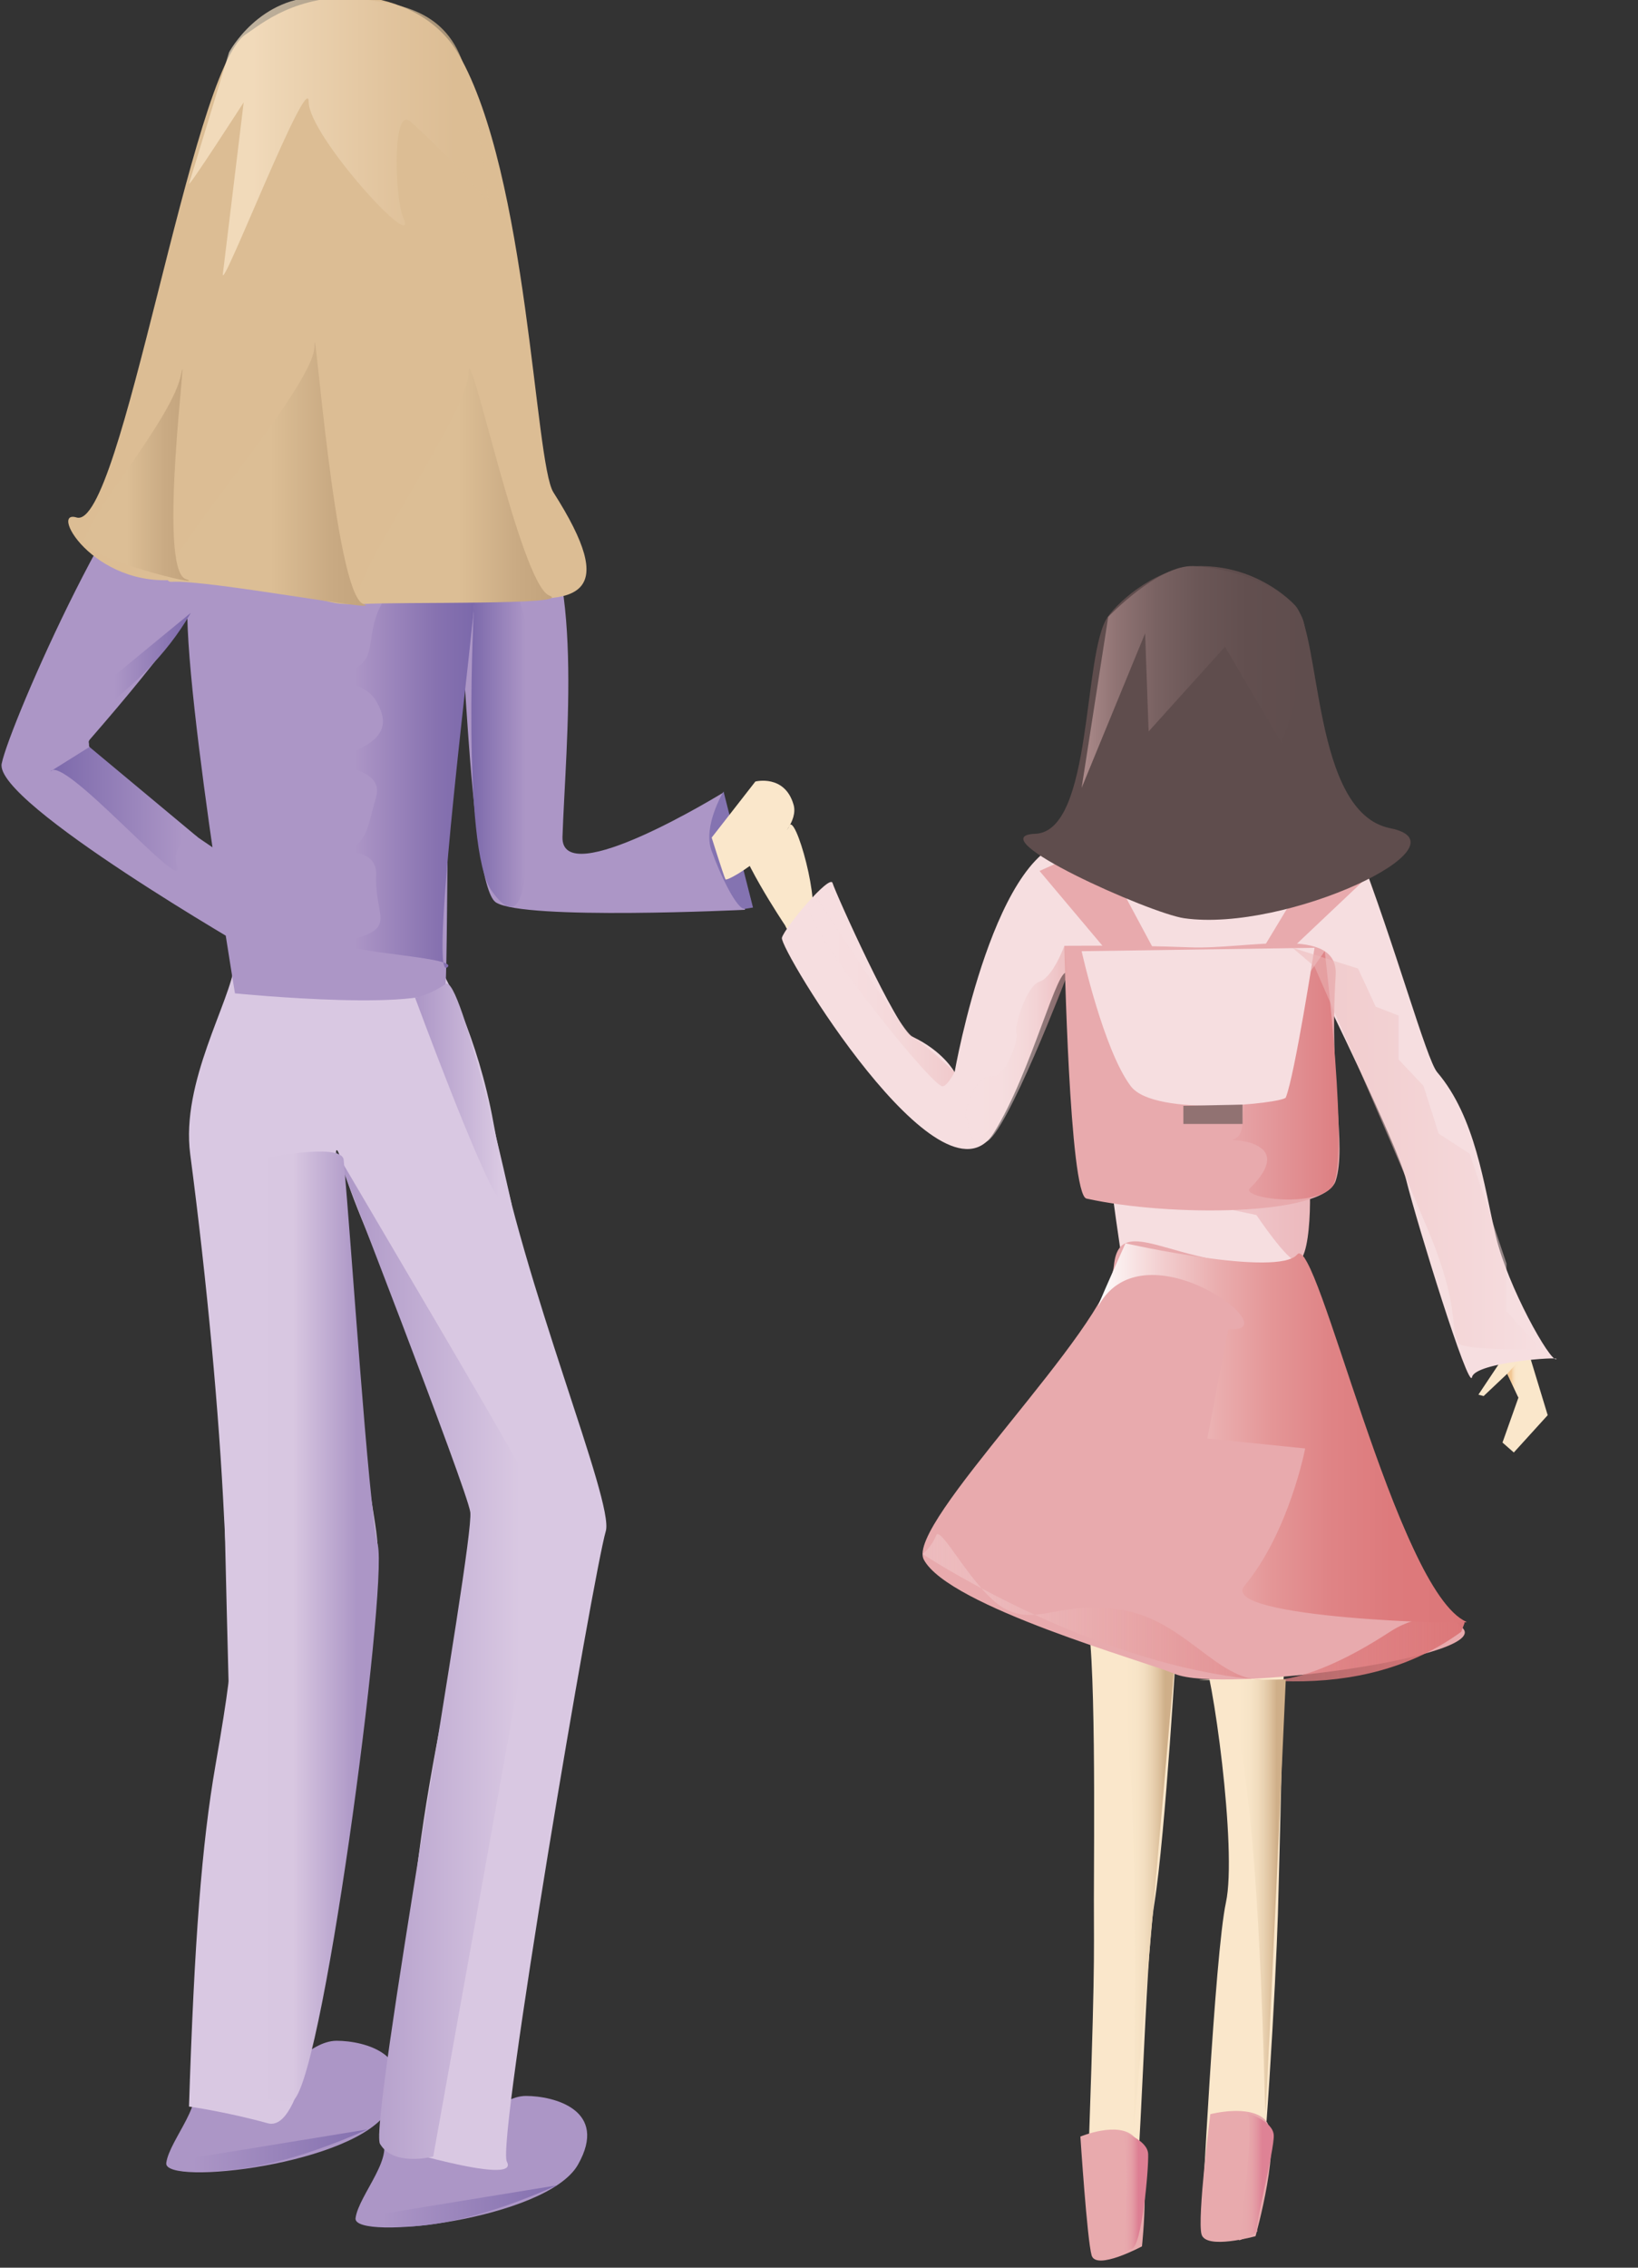 <?xml version="1.0" encoding="utf-8"?>
<!-- Generator: Adobe Illustrator 16.0.0, SVG Export Plug-In . SVG Version: 6.00 Build 0)  -->
<!DOCTYPE svg PUBLIC "-//W3C//DTD SVG 1.1//EN" "http://www.w3.org/Graphics/SVG/1.1/DTD/svg11.dtd">
<svg version="1.1" id="Слой_1" xmlns="http://www.w3.org/2000/svg" xmlns:xlink="http://www.w3.org/1999/xlink" x="0px" y="0px"
	 width="284px" height="393px" viewBox="0 0 284 393" enable-background="new 0 0 284 393" xml:space="preserve">
<rect x="0" y="0" width="284" height="393" fill="#333333" stroke="none"/>
<g>
	<polygon fill="#FAE7CB" points="264.521,232.693 268.343,245.257 262.469,251.723 260.505,250.001 263.271,242.209 261.33,238.076 
		257.234,241.945 256.331,241.701 262.337,232.693 	"/>
	<path fill="#FAE7CB" d="M136.137,160.397c0,0-8.896-13.207-8.479-17.166c0.249-2.371,8.147,2.926,9.135,0
		s5.776,14.063,3.621,16.748C137.316,163.836,136.137,160.397,136.137,160.397"/>
	<path fill="#F6DEE0" d="M186.632,145.662c4.139,0.153,42.929-13.809,48.633,0.975c6.671,17.284,12.049,36.991,13.917,39.183
		c6.67,7.825,8.087,19.576,10.158,28.377c2.069,8.801,9.446,21.872,10.48,21.354c1.038-0.518-14.079,0.524-14.597,3.112
		c-0.516,2.589-9.504-26.523-11.416-34.174c-1.554-6.212-14.754-33.003-14.754-33.003s-3.494,57.983-5.047,64.841
		c-1.549,6.837-21.312,6.602-25.628-1.94c-5.183-10.26-7.074-56.082-13.261-65.617c-1.553-2.395-6.212,17.05-12.812,27.566
		c-9.101,14.497-37.253-31.976-36.735-33.817c0.518-1.841,8.316-11.052,8.779-9.496c0.529,1.786,11.172,25.406,13.783,26.617
		c5.436,2.524,7.378,6.18,7.378,6.18S172.655,145.146,186.632,145.662z"/>
	<polygon fill="#E8AAAD" points="200.206,164.849 190.313,146.4 180.237,150.941 191.944,164.849 	"/>
	<polygon fill="#E8AAAD" points="218.21,165.662 228.782,148.143 237.622,151.485 224.113,164.26 	"/>
	<linearGradient id="SVGID_1_" gradientUnits="userSpaceOnUse" x1="192.901" y1="210.572" x2="227.136" y2="210.572">
		<stop  offset="0" style="stop-color:#F6DEE0"/>
		<stop  offset="0.99" style="stop-color:#ECB9BD"/>
	</linearGradient>
	<path fill="url(#SVGID_1_)" d="M192.901,205.297c0,0,28.789,5.218,33.525-2.646c0.978-1.624,1.327,15.862-1.523,15.951
		c-1.658,0.049-7.059-8.028-7.059-8.028L192.901,205.297z"/>
	<path fill="#FAE7CB" d="M222.714,284.346c0,0-0.852,37.583-1.15,47.496c-0.319,10.657-2.328,47.917-3.883,53.741
		c-1.554,5.824-9.362-0.312-9.362-0.312s2.294-46.623,4.235-55.555c1.984-9.135-2.338-40.493-4.235-43.722
		C206.422,282.769,222.714,284.346,222.714,284.346z"/>
	<path fill="#FAE7CB" d="M204.065,283.396c0,0-1.981,34.469-3.923,46.505c-1.697,10.525-2.29,48.693-3.843,54.519
		c-1.552,5.822-7.93-1.133-7.93-1.133c1.555-42.947,1.289-42.834,1.289-54.163c0-8.542,0.451-46.059-1.444-49.286
		C186.316,276.612,204.065,283.396,204.065,283.396z"/>
	<linearGradient id="SVGID_2_" gradientUnits="userSpaceOnUse" x1="188.368" y1="325.014" x2="203.651" y2="325.014">
		<stop  offset="0.449" style="stop-color:#FAE7CB"/>
		<stop  offset="0.582" style="stop-color:#F7E4C7"/>
		<stop  offset="0.674" style="stop-color:#F1DCBE"/>
		<stop  offset="0.755" style="stop-color:#E8D0AF"/>
		<stop  offset="0.828" style="stop-color:#DDC19D"/>
		<stop  offset="0.893" style="stop-color:#CFAF89"/>
	</linearGradient>
	<path fill="url(#SVGID_2_)" d="M203.651,288.562c0,0-6.759,77.392-7.051,80.198c-0.296,2.807,2.538-87.825-6.184-87.554
		C181.694,281.478,203.651,288.562,203.651,288.562z"/>
	<path fill="#E8AAAD" d="M226.142,217.937c0,0,18.248,57.14,27.207,63.991c6.602,5.048-41.543,11.648-49.697,8.153
		c-4.996-2.141-39.181-11.648-43.487-19.802c-3.238-6.135,31.909-39.945,32.959-50.906
		C194.177,208.411,206.689,222.74,226.142,217.937z"/>
	<path fill="#E8AAAD" d="M187.319,370.28c0,0,6.518-2.724,9.281,0c3.148,3.105,1.397,19.026,1.397,19.026s-7.958,4.27-8.733,1.553
		C188.487,388.141,187.319,370.28,187.319,370.28z"/>
	<path fill="#E8AAAD" d="M209.842,366.399c0,0,6.729-1.765,9.493,0.96c3.148,3.105-1.647,20.183-1.647,20.183
		s-8.587,2.407-9.361-0.312C207.547,384.513,209.842,366.399,209.842,366.399z"/>
	<path fill="#E8AAAD" d="M184.534,163.921c0,0,11.207-0.169,21.76,0.255c10.169,0.408,25.838-3.963,25.287,4.87
		c-1.165,18.637,1.955,29.407,0.012,35.573c-1.939,6.167-28.938,6.273-43.223,3.1C185.401,207.06,184.534,163.921,184.534,163.921z"
		/>
	<linearGradient id="SVGID_3_" gradientUnits="userSpaceOnUse" x1="159.973" y1="278.631" x2="253.95" y2="278.631">
		<stop  offset="0" style="stop-color:#FFFFFF;stop-opacity:0.2"/>
		<stop  offset="0.051" style="stop-color:#FBEFEF;stop-opacity:0.24"/>
		<stop  offset="0.181" style="stop-color:#F1CACB;stop-opacity:0.345"/>
		<stop  offset="0.318" style="stop-color:#EAACAD;stop-opacity:0.454"/>
		<stop  offset="0.462" style="stop-color:#E49596;stop-opacity:0.569"/>
		<stop  offset="0.615" style="stop-color:#DF8486;stop-opacity:0.692"/>
		<stop  offset="0.784" style="stop-color:#DD7A7C;stop-opacity:0.827"/>
		<stop  offset="1" style="stop-color:#DC7779"/>
	</linearGradient>
	<path fill="url(#SVGID_3_)" d="M253.95,281.22c0,0-6.228-2.816-12.958,1.577s-16.651,9.667-23.857,8.196
		c-7.206-1.473-12.605-10.41-22.848-12.024c-10.243-1.614-14.252,2.688-19.753,0c-5.503-2.688-11.438-14.896-12.227-12.873
		c-0.787,2.025-2.335,3.234-2.335,3.234s58.608,38.826,93.381,13.467L253.95,281.22z"/>
	<linearGradient id="SVGID_4_" gradientUnits="userSpaceOnUse" x1="210.949" y1="186.368" x2="232.1" y2="186.368">
		<stop  offset="0" style="stop-color:#AC8B8B"/>
		<stop  offset="0.015" style="stop-color:#E8AAAD"/>
		<stop  offset="1" style="stop-color:#DD7F82"/>
	</linearGradient>
	<path fill="url(#SVGID_4_)" d="M229.68,164.849l-13.1,18.659c0,0-3.542,4.807-5.32,5.065c-1.782,0.258,4.69-0.518,4.43,3.106
		c-0.257,3.622-0.267,5.176-1.685,5.693c-1.421,0.519,2.377-0.236,4.75,1.694s-0.261,5.139-2.029,6.848
		c-1.768,1.709,10.98,3.501,14.206-0.194C234.157,202.023,229.68,164.849,229.68,164.849z"/>
	<path fill="#F6DEE0" d="M187.538,164.849l40.378-0.589c0,0-3.431,22.107-4.983,25.941c-0.393,0.971-22.727,3.502-26.863-1.944
		C191.346,182.035,187.538,164.849,187.538,164.849z"/>
	<linearGradient id="SVGID_5_" gradientUnits="userSpaceOnUse" x1="190.416" y1="248.342" x2="254.289" y2="248.342">
		<stop  offset="0" style="stop-color:#FFFFFF"/>
		<stop  offset="0.038" style="stop-color:#FCF3F3"/>
		<stop  offset="0.176" style="stop-color:#F2CDCE"/>
		<stop  offset="0.32" style="stop-color:#EAAEAF"/>
		<stop  offset="0.469" style="stop-color:#E49697"/>
		<stop  offset="0.625" style="stop-color:#DF8486"/>
		<stop  offset="0.795" style="stop-color:#DD7A7C"/>
		<stop  offset="1" style="stop-color:#DC7779"/>
	</linearGradient>
	<path fill="url(#SVGID_5_)" d="M195.138,215.479c0,0,26.396,5.932,29.766,1.934c3.369-4,17.237,58.407,29.357,63.659
		c1.313,0.567-43.243-0.535-38.502-6.233c7.756-9.317,10.536-23.814,10.536-23.814l-16.965-1.721l3.624-18.986
		c11.092,1.143-14.322-18.354-22.423-4.158C189.55,227.881,195.138,215.479,195.138,215.479z"/>
	<linearGradient id="SVGID_6_" gradientUnits="userSpaceOnUse" x1="224.113" y1="199.065" x2="267.207" y2="199.065">
		<stop  offset="0" style="stop-color:#EBB5B6"/>
		<stop  offset="0.546" style="stop-color:#F0C9CA"/>
		<stop  offset="1" style="stop-color:#F6DEE0"/>
	</linearGradient>
	<path opacity="0.5" fill="url(#SVGID_6_)" d="M224.113,164.26l3.803,3.253c0,0,11.593,26.391,19.646,45.559
		c5.649,13.44,3.803,17.012,5.271,19.662c0.752,1.355,14.374,1.121,14.374,1.121l-6.006-6.588v-8.283l-6.374-19.021l-5.387-3.499
		l-2.635-8.271l-4.312-4.575v-7.603l-3.972-1.554l-3.058-6.599L224.113,164.26z"/>
	<path fill="#5F4D4D" d="M192.105,106.841c-4.463,6.211-2.523,37.272-12.617,37.661c-10.096,0.388,19.856,13.788,25.837,14.635
		c17.715,2.506,49.967-12.753,35.703-15.605c-13.59-2.719-11.844-33.584-16.502-38.634c-0.689-0.747-6.601-6.804-16.435-6.794
		C200.865,98.111,194.228,103.893,192.105,106.841z"/>
	<linearGradient id="SVGID_7_" gradientUnits="userSpaceOnUse" x1="187.538" y1="117.32" x2="226.385" y2="117.32">
		<stop  offset="0" style="stop-color:#AC8B8B"/>
		<stop  offset="0.151" style="stop-color:#907474"/>
		<stop  offset="0.335" style="stop-color:#796262"/>
		<stop  offset="0.529" style="stop-color:#6A5656"/>
		<stop  offset="0.74" style="stop-color:#624F4F"/>
		<stop  offset="0.995" style="stop-color:#5F4D4D"/>
	</linearGradient>
	<path fill="url(#SVGID_7_)" d="M192.146,106.905c0,0,8.687-9.068,14.805-8.797c6.115,0.271,15.487,3.134,18.589,8.49
		c3.104,5.356-3.347,22.164-3.347,22.164l-9.8-16.676l-13.24,14.678l-0.605-17.011l-11.01,26.783L192.146,106.905z"/>
	<linearGradient id="SVGID_8_" gradientUnits="userSpaceOnUse" x1="207.945" y1="328.448" x2="222.933" y2="328.448">
		<stop  offset="0.449" style="stop-color:#FAE7CB"/>
		<stop  offset="0.582" style="stop-color:#F7E4C7"/>
		<stop  offset="0.674" style="stop-color:#F1DCBE"/>
		<stop  offset="0.755" style="stop-color:#E8D0AF"/>
		<stop  offset="0.828" style="stop-color:#DDC19D"/>
		<stop  offset="0.893" style="stop-color:#CFAF89"/>
	</linearGradient>
	<path fill="url(#SVGID_8_)" d="M222.933,291.062c0,0-3.217,71.894-3.509,74.7c-0.294,2.808-0.683-74.973-9.406-74.7
		C201.296,291.332,222.933,291.062,222.933,291.062z"/>
	<linearGradient id="SVGID_9_" gradientUnits="userSpaceOnUse" x1="214.84" y1="377.182" x2="220.85" y2="377.182">
		<stop  offset="0" style="stop-color:#E8AAAD"/>
		<stop  offset="0.229" style="stop-color:#E7A8AC"/>
		<stop  offset="0.373" style="stop-color:#E6A2A8"/>
		<stop  offset="0.494" style="stop-color:#E398A2"/>
		<stop  offset="0.601" style="stop-color:#E08B9A"/>
		<stop  offset="0.658" style="stop-color:#DE8295"/>
	</linearGradient>
	<path fill="url(#SVGID_9_)" d="M215.992,366.091c0,0,4.756,1.421,4.855,3.979c0.101,2.558-3.4,16.15-2.884,16.469
		s-3.124,1.734-3.124,1.734S217.94,366.116,215.992,366.091z"/>
	<linearGradient id="SVGID_10_" gradientUnits="userSpaceOnUse" x1="194.217" y1="379.862" x2="199.077" y2="379.862">
		<stop  offset="0" style="stop-color:#E8AAAD"/>
		<stop  offset="0.217" style="stop-color:#E7A8AC"/>
		<stop  offset="0.354" style="stop-color:#E6A2A8"/>
		<stop  offset="0.469" style="stop-color:#E398A2"/>
		<stop  offset="0.571" style="stop-color:#E08B9A"/>
		<stop  offset="0.648" style="stop-color:#DD7F93"/>
	</linearGradient>
	<path fill="url(#SVGID_10_)" d="M194.217,369.325c0,0,4.757,1.423,4.854,3.98c0.101,2.557-1.073,16.001-2.883,16.468
		c-0.588,0.151-1.265,0.626-1.265,0.626S196.164,369.352,194.217,369.325z"/>
	<path fill="#FAE7CB" d="M283.737,226.038"/>
	<linearGradient id="SVGID_11_" gradientUnits="userSpaceOnUse" x1="261.33" y1="239.065" x2="263.272" y2="239.065">
		<stop  offset="0.352" style="stop-color:#F1C692"/>
		<stop  offset="0.42" style="stop-color:#F4CFA0"/>
		<stop  offset="0.524" style="stop-color:#F7D9B2"/>
		<stop  offset="0.64" style="stop-color:#F9E1C0"/>
		<stop  offset="0.779" style="stop-color:#FAE5C8"/>
		<stop  offset="1" style="stop-color:#FAE7CB"/>
	</linearGradient>
	<polygon fill="url(#SVGID_11_)" points="263.271,242.209 263.271,235.92 261.33,238.076 	"/>
	<linearGradient id="SVGID_12_" gradientUnits="userSpaceOnUse" x1="167.356" y1="180.982" x2="185.118" y2="180.982">
		<stop  offset="0.087" style="stop-color:#F6DEE0"/>
		<stop  offset="0.369" style="stop-color:#F5DCDD"/>
		<stop  offset="0.547" style="stop-color:#F3D4D5"/>
		<stop  offset="0.696" style="stop-color:#EFC7C9"/>
		<stop  offset="0.828" style="stop-color:#EBB5B8"/>
		<stop  offset="0.929" style="stop-color:#E6A5A8"/>
	</linearGradient>
	<path opacity="0.5" fill="url(#SVGID_12_)" d="M184.534,163.921l0.584,4.849c0,0-10.711,28.112-14.189,29.139
		c-3.48,1.027-2.894-4.096-3.476-4.289c-0.583-0.194,1.553-7.415,4.271-7.009c2.716,0.407,4.95-6.582,4.514-7.552
		c-0.438-0.971,1.641-8.153,3.999-8.932C182.595,169.351,184.534,163.921,184.534,163.921z"/>
	<linearGradient id="SVGID_13_" gradientUnits="userSpaceOnUse" x1="140.272" y1="171.918" x2="165.512" y2="171.918">
		<stop  offset="0.143" style="stop-color:#F6DEE0"/>
		<stop  offset="0.395" style="stop-color:#F5DADC"/>
		<stop  offset="0.644" style="stop-color:#F2D0D1"/>
		<stop  offset="0.892" style="stop-color:#EDBEC0"/>
		<stop  offset="1" style="stop-color:#EBB5B7"/>
	</linearGradient>
	<path opacity="0.5" fill="url(#SVGID_13_)" d="M141.632,155.625c0,0,14.886,23.09,16.502,23.976
		c1.839,1.009,7.378,6.179,7.378,6.179s-1.446,2.885-2.303,2.427c-3.253-1.735-25.229-29.611-22.741-31.305
		C142.953,155.21,141.632,155.625,141.632,155.625z"/>
	<path fill="#AC96C6" d="M65.71,369.926c3.393,3.306-3.551,10.44-4.063,14.498c-0.513,4.059,33.146,0.251,38.556-9.266
		c5.409-9.518-4.207-11.922-9.016-11.922s-9.617,6.612-12.021,7.212C76.76,371.05,65.71,369.926,65.71,369.926z"/>
	<path fill="#AC96C6" d="M32.891,360.367c3.395,3.307-3.55,10.44-4.063,14.498c-0.514,4.058,33.147,0.251,38.557-9.267
		c5.41-9.517-4.209-11.922-9.017-11.922c-4.809,0-9.617,6.612-12.021,7.214C43.942,361.491,32.891,360.367,32.891,360.367z"/>
	<path fill="#D9C8E2" d="M76.978,168.961c0,0,5.856,10.51,8.581,25.656c5.048,28.073,20.975,65.671,19.475,70.741
		c-2.124,7.18-18.965,105.974-17.153,109.275c2.471,4.503-21.996-3.097-21.996-3.097s5.525-6.599,5.094-24.944
		c-0.728-30.739,12.105-74.746,11.815-79.732c-0.897-15.556-20.229-53.007-23.235-64.314c-3.007-11.307,0,10.819,0,10.819
		s2.303,23.73,3.886,39.363c1.083,10.704,3.24,16.268,1.272,20.571c-5.41,11.832-6.599,97.92-18.31,94.67
		c-7.163-1.988-13.637-2.894-13.637-2.894c0.926-28.735,2.216-45.479,4.588-59.133c4.428-25.492,2.576-20.388,1.48-43.204
		c-0.848-17.653-2.885-40.056-5.861-62.734c-1.639-12.489,6.955-26.326,7.742-33.047L76.978,168.961z"/>
	<path fill="#AC96C6" d="M58.293,72.093c1.353,0,23.549,5.414,33.291,15.029c9.914,9.784,6.485,41.714,5.941,57.898
		c-0.328,9.719,27.925-7.691,27.925-7.691l3.721,20.344c0,0-38.359,1.871-43.2-1.286c-4.844-3.155-5.766-57.744-6.87-54.054
		c-1.638,5.479-1.395,62.959-1.845,68.192c-0.451,5.233-36.517,1.628-36.517,1.628s-12.011-72.13-7.087-71.813
		c4.641,0.3-5.297,13.126-18.082,27.83c-3.15,3.623,29.484,23.752,29.935,24.711c0.452,0.957-1.352,12.224-1.352,12.224
		S-1.062,139.11,0.292,132.348c1.352-6.763,22.09-54.097,32.046-57.454C35.173,73.937,58.293,72.093,58.293,72.093z"/>
	<path fill="#8473B1" d="M125.45,137.169c0,0-3.608,5.982-2.105,10.192c1.503,4.208,4.438,10.382,5.826,10.149
		c1.387-0.23-4.161,0.695-1.388,0.232c2.774-0.463,2.774-0.463,2.774-0.463"/>
	<linearGradient id="SVGID_14_" gradientUnits="userSpaceOnUse" x1="81.723" y1="128.17" x2="92.18" y2="128.17">
		<stop  offset="0.01" style="stop-color:#7C69AB"/>
		<stop  offset="0.898" style="stop-color:#AC96C6"/>
	</linearGradient>
	<path fill="url(#SVGID_14_)" d="M82.211,104.17c0,0-2.28,42.715,3.018,50.205c6.697,9.474,5.935-8.297,5.935-8.297
		s4.162-43.423-4.354-46.628C82.495,97.824,82.211,104.17,82.211,104.17z"/>
	<linearGradient id="SVGID_15_" gradientUnits="userSpaceOnUse" x1="55.615" y1="135.301" x2="82.287" y2="135.301">
		<stop  offset="0.225" style="stop-color:#AC96C6"/>
		<stop  offset="0.242" style="stop-color:#AB94C5"/>
		<stop  offset="0.749" style="stop-color:#8772B0"/>
		<stop  offset="0.99" style="stop-color:#7C69AB"/>
	</linearGradient>
	<path fill="url(#SVGID_15_)" d="M66.733,103.721c-4.207,6.475-0.221,11.284-7.322,12.787c-7.103,1.502,3.07,0.299,5.796,4.958
		c2.729,4.66,0.704,7.195-5.796,9.534c-6.502,2.338,7.577,0.723,5.796,7.089c-1.778,6.369-1.508,8.866-7.953,10.173
		c-6.448,1.306,8.232-3.91,7.953,3.355c-0.275,7.268,3.632,9.07-4.032,11.173c-7.664,2.105,19.519,2.902,16.296,4.907
		c-3.223,2.006,5.032-62.035,4.812-63.977C82.062,101.781,66.733,103.721,66.733,103.721z"/>
	<linearGradient id="SVGID_16_" gradientUnits="userSpaceOnUse" x1="8.738" y1="140.174" x2="34.315" y2="140.174">
		<stop  offset="0.01" style="stop-color:#7C69AB"/>
		<stop  offset="0.898" style="stop-color:#AC96C6"/>
	</linearGradient>
	<path fill="url(#SVGID_16_)" d="M15.515,129.453l18.8,15.667c0,0-4.912,0.213-3.601,5.122c1.31,4.91-19.839-19.639-21.976-16.551"
		/>
	<linearGradient id="SVGID_17_" gradientUnits="userSpaceOnUse" x1="11.836" y1="117.83" x2="33.082" y2="117.83">
		<stop  offset="0.378" style="stop-color:#AC96C6"/>
		<stop  offset="1" style="stop-color:#7C69AB"/>
	</linearGradient>
	<path fill="url(#SVGID_17_)" d="M33.082,106.207c-8.742,15.266-24.402,20.885-19.68,22.844c5.334,2.21-1.566-5.387-1.566-5.387"/>
	<path fill="#DCBD94" d="M95.949,85.322c11.341,17.791,4.948,19.871-11.106,17.74c-9.767-1.294-20.613,2.334-26.394,1.497
		c-5.62-0.815-16.207-6.2-25.863-4.381c-15.58,2.935-24.377-12.048-19.316-10.497c7.793,2.39,19.834-77.539,29.301-83.705
		c2.773-1.808,8.565-7.011,20.287-6.457c3.43,0.162,12.219,2.165,16.68,9.918C91.537,30.296,92.705,80.233,95.949,85.322z"/>
	<linearGradient id="SVGID_18_" gradientUnits="userSpaceOnUse" x1="62.01" y1="84.276" x2="95.697" y2="84.276">
		<stop  offset="0.128" style="stop-color:#DCBE95"/>
		<stop  offset="0.52" style="stop-color:#DCBE95"/>
		<stop  offset="0.552" style="stop-color:#DABC93"/>
		<stop  offset="0.82" style="stop-color:#C9AA83"/>
		<stop  offset="0.99" style="stop-color:#C3A47D"/>
	</linearGradient>
	<path fill="url(#SVGID_18_)" d="M81.209,64.67c-0.027-7.221,9.039,36.685,14.031,38.542c4.542,1.691-26.162,1.069-32.251,1.469
		C56.897,105.08,81.237,72.241,81.209,64.67z"/>
	<linearGradient id="SVGID_19_" gradientUnits="userSpaceOnUse" x1="29.004" y1="82.145" x2="63.434" y2="82.145">
		<stop  offset="0.128" style="stop-color:#DCBE95"/>
		<stop  offset="0.52" style="stop-color:#DCBE95"/>
		<stop  offset="0.552" style="stop-color:#DABC93"/>
		<stop  offset="0.82" style="stop-color:#C9AA83"/>
		<stop  offset="0.99" style="stop-color:#C3A47D"/>
	</linearGradient>
	<path fill="url(#SVGID_19_)" d="M54.521,60.02c-0.026-7.221,3.477,42.803,8.468,44.661c4.542,1.69-27.099-4.25-33.188-3.849
		C23.71,101.231,54.55,67.589,54.521,60.02z"/>
	<linearGradient id="SVGID_20_" gradientUnits="userSpaceOnUse" x1="14.656" y1="82.324" x2="32.77" y2="82.324">
		<stop  offset="0.128" style="stop-color:#DCBE95"/>
		<stop  offset="0.403" style="stop-color:#DCBE95"/>
		<stop  offset="0.443" style="stop-color:#DABC93"/>
		<stop  offset="0.777" style="stop-color:#C9AA83"/>
		<stop  offset="0.99" style="stop-color:#C3A47D"/>
	</linearGradient>
	<path fill="url(#SVGID_20_)" d="M31.407,64.826c1.362-7.164-4.224,33.655,0.77,35.514c4.541,1.69-18.521-3.612-17.487-6.913
		C16.514,87.603,29.993,72.266,31.407,64.826z"/>
	<linearGradient id="SVGID_21_" gradientUnits="userSpaceOnUse" x1="32.77" y1="23.591" x2="85.065" y2="23.591">
		<stop  offset="0.214" style="stop-color:#FAE7CB"/>
		<stop  offset="0.284" style="stop-color:#F5E1C3"/>
		<stop  offset="0.673" style="stop-color:#E3C7A1"/>
		<stop  offset="0.878" style="stop-color:#DCBE95"/>
	</linearGradient>
	<path opacity="0.7" fill="url(#SVGID_21_)" d="M39.713,9.07c0,0,5.277-9.975,16.344-9.579c11.069,0.395,19.607,1.374,23.48,9.625
		c3.874,8.252,5.546,31.692,5.528,27.183c-0.007-1.88-10.725-12.523-13.921-15.247s-2.687,13.232-1.256,16.577
		c3.018,7.044-16.366-14.03-16.366-19.964c0-5.902-15.341,33.66-14.877,29.766c0.363-3.063,3.606-29.692,3.606-29.692
		s-9.921,15.39-9.467,14.053C33.238,30.453,39.713,9.07,39.713,9.07z"/>
	<path fill="#FAE7CB" d="M123.392,145.16c0,0,2.036,6.493,2.383,7.211c0.349,0.716,13.346-7.527,11.824-12.879
		c-1.521-5.354-6.631-4.051-6.631-4.051L123.392,145.16z"/>
	<linearGradient id="SVGID_22_" gradientUnits="userSpaceOnUse" x1="61.647" y1="382.315" x2="96.556" y2="382.315">
		<stop  offset="0.133" style="stop-color:#AC96C6"/>
		<stop  offset="0.995" style="stop-color:#8470AF"/>
	</linearGradient>
	<path fill="url(#SVGID_22_)" d="M61.646,384.424c0,0,9.023,5.826,34.909-5.69"/>
	<linearGradient id="SVGID_23_" gradientUnits="userSpaceOnUse" x1="28.821" y1="372.616" x2="63.732" y2="372.616">
		<stop  offset="0.133" style="stop-color:#AC96C6"/>
		<stop  offset="0.995" style="stop-color:#8470AF"/>
	</linearGradient>
	<path fill="url(#SVGID_23_)" d="M28.821,374.725c0,0,9.024,5.826,34.911-5.69"/>
	<linearGradient id="SVGID_24_" gradientUnits="userSpaceOnUse" x1="58.173" y1="286.806" x2="94.95" y2="286.806">
		<stop  offset="0.005" style="stop-color:#AC96C6"/>
		<stop  offset="0.867" style="stop-color:#D9C8E2"/>
	</linearGradient>
	<path fill="url(#SVGID_24_)" d="M58.173,199.46c0,0,22.859,58.72,23.367,62.608c0.718,5.509-17.598,106.14-15.656,109.469
		c2.358,4.035,9.229,2.196,9.229,2.196L94.95,263.367c0,0-2.152-4.77-10.632-19.349C76.757,231.018,78.255,233.587,58.173,199.46z"
		/>
	<linearGradient id="SVGID_25_" gradientUnits="userSpaceOnUse" x1="71.97" y1="189.967" x2="88.742" y2="189.967">
		<stop  offset="0.005" style="stop-color:#AC96C6"/>
		<stop  offset="0.867" style="stop-color:#D9C8E2"/>
	</linearGradient>
	<path fill="url(#SVGID_25_)" d="M71.97,172.912c0,0,11.402,30.885,14.408,34.6c3.005,3.714,2.29,1.016,2.29,1.016
		s-8.735-39.89-11.412-38.002S71.97,172.912,71.97,172.912z"/>
	<linearGradient id="SVGID_26_" gradientUnits="userSpaceOnUse" x1="38.34" y1="281.872" x2="65.68" y2="281.872">
		<stop  offset="0.133" style="stop-color:#D9C8E2"/>
		<stop  offset="0.457" style="stop-color:#D8C7E1"/>
		<stop  offset="0.86" style="stop-color:#AC96C6"/>
	</linearGradient>
	<path fill="url(#SVGID_26_)" d="M44.68,200.927c0,0,14.606-3.11,14.902,0.085c1.392,15.034,4.228,59.3,5.923,66.734
		c1.738,7.621-9.95,96.429-15.038,96.429c-5.089,0-8.869-1.839-8.869-1.839s-4.188-139.809-3.066-142.084
		C43.93,209.306,44.68,200.927,44.68,200.927z"/>
	<polygon fill="#917272" points="205.179,191.64 205.179,194.783 215.437,194.783 215.437,191.441 	"/>
</g>
</svg>
